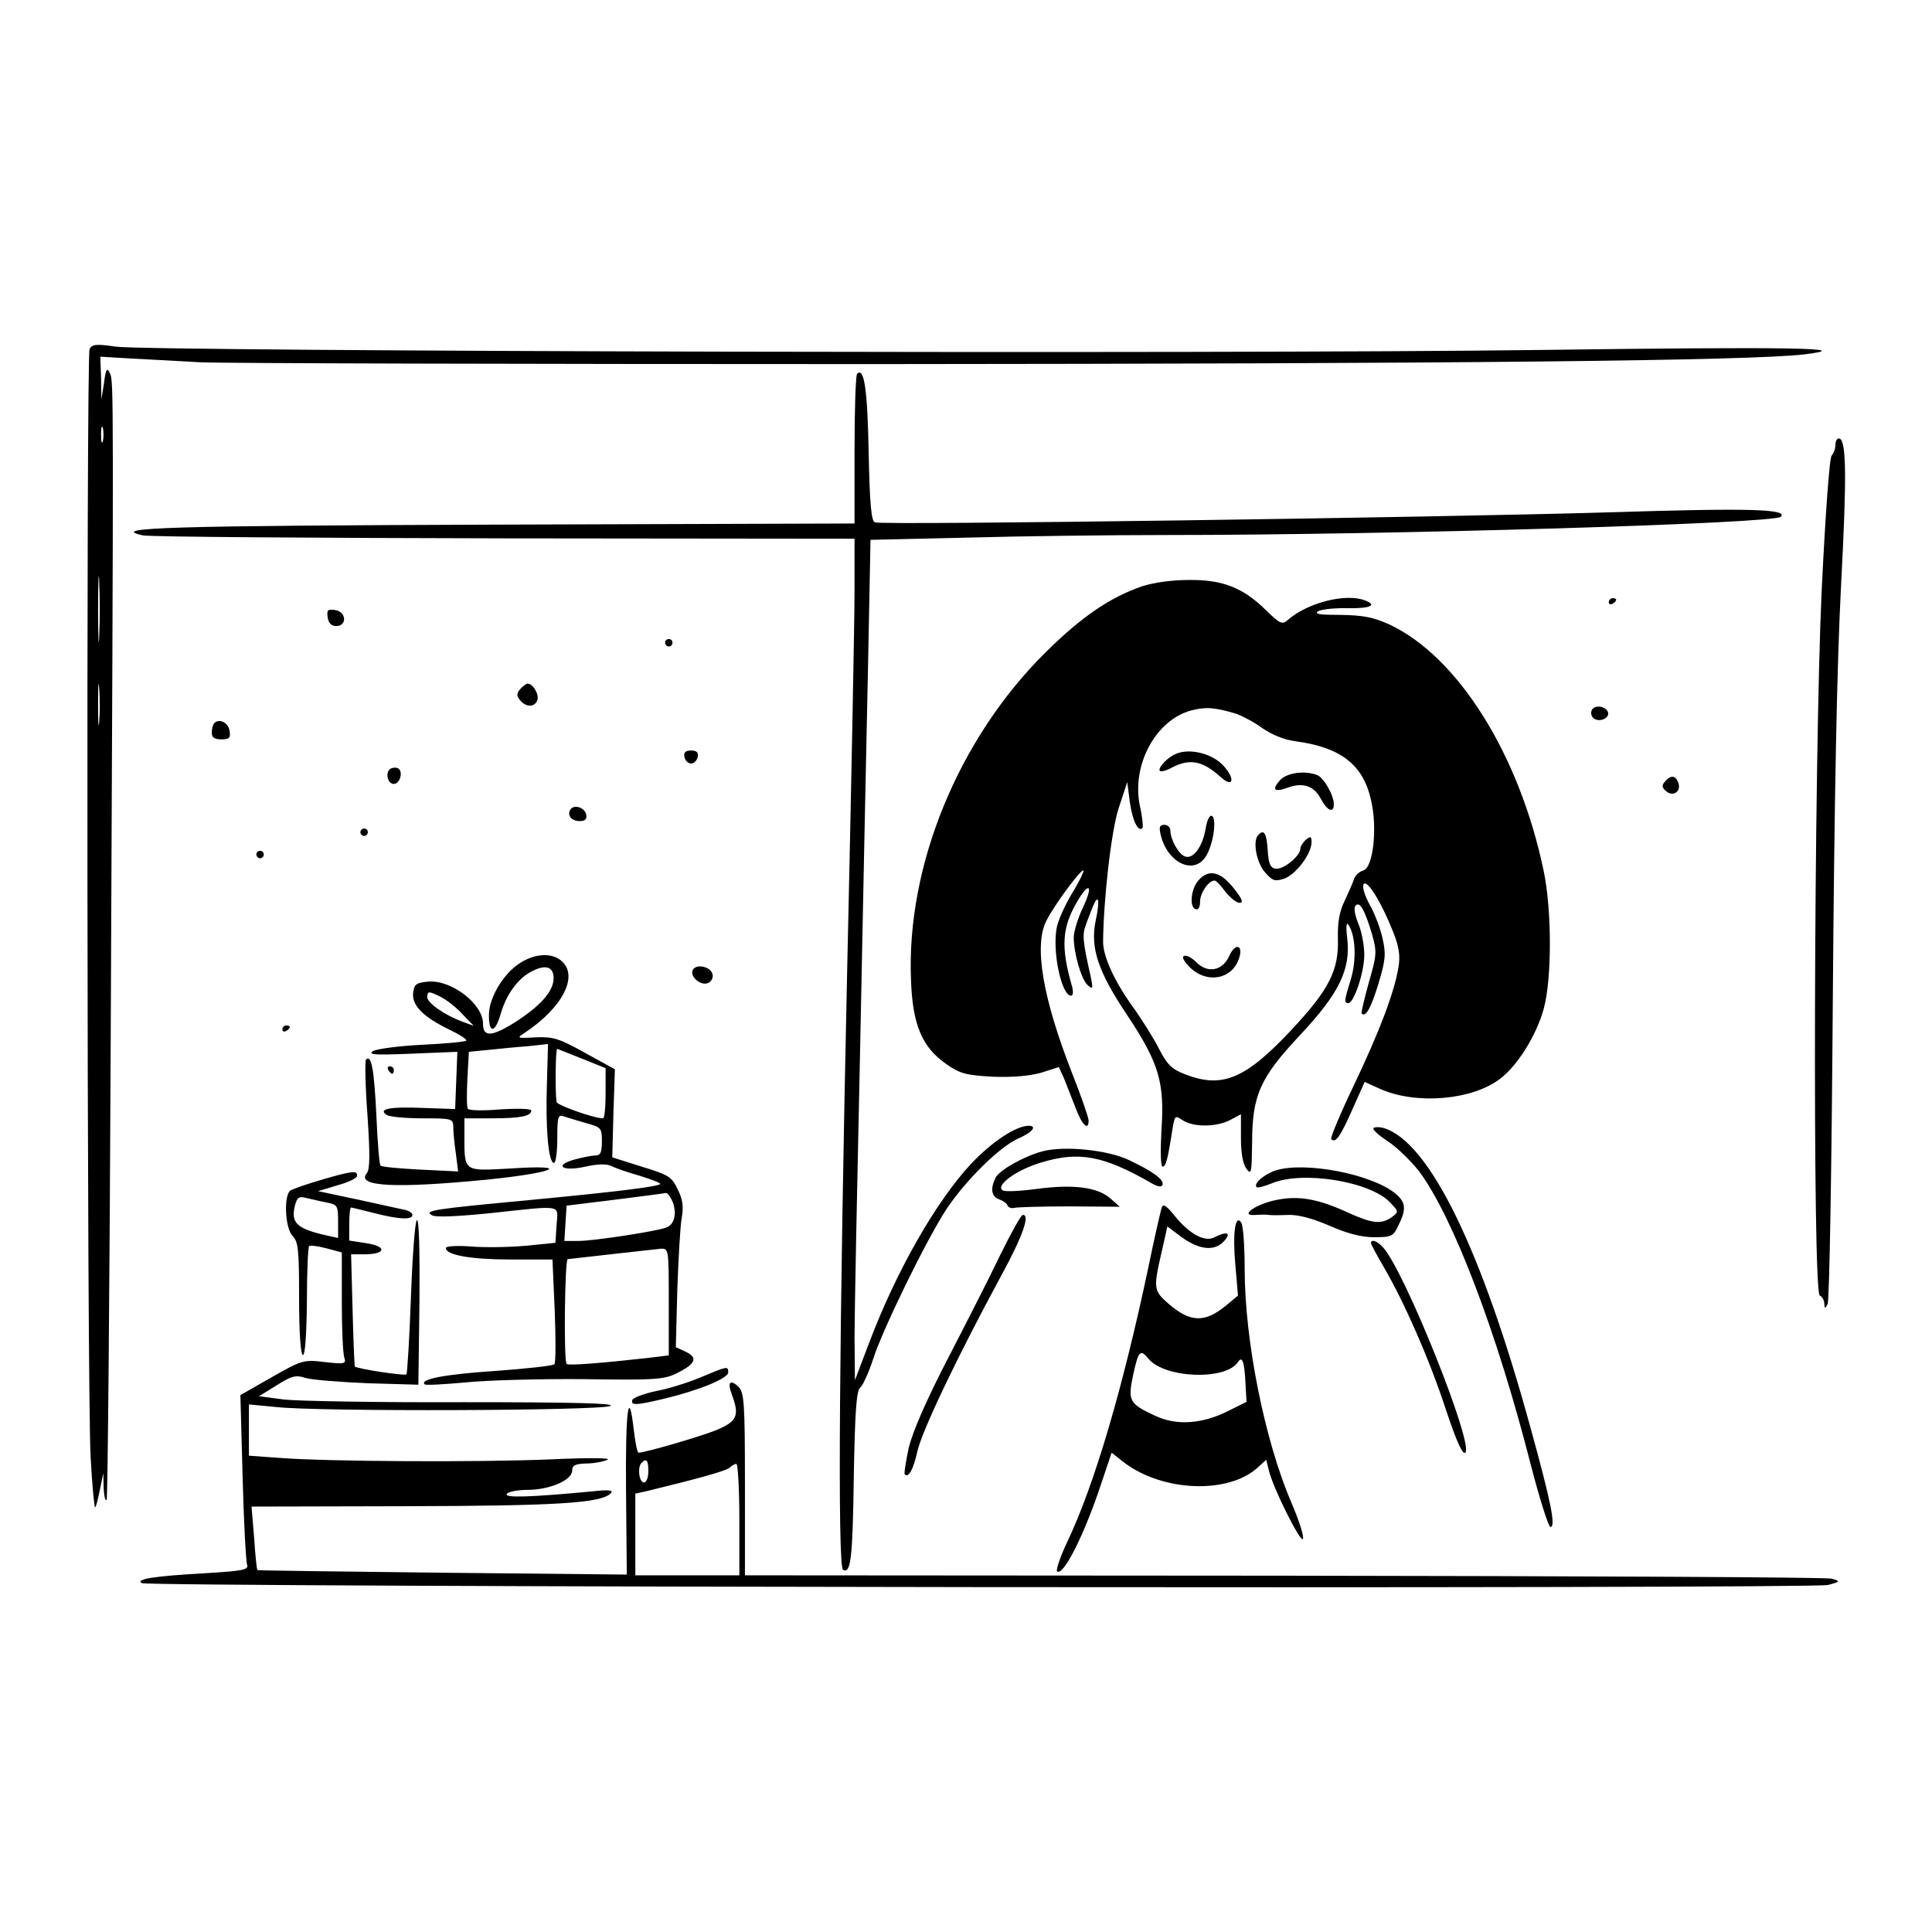 <?xml version="1.0" standalone="no"?>
<!DOCTYPE svg PUBLIC "-//W3C//DTD SVG 20010904//EN"
 "http://www.w3.org/TR/2001/REC-SVG-20010904/DTD/svg10.dtd">
<svg version="1.0" xmlns="http://www.w3.org/2000/svg"
 width="520pt" height="520pt" viewBox="0 0 520 520"
 preserveAspectRatio="xMidYMid meet">

<g transform="translate(0,520) scale(0.1,-0.1)"
fill="#000000" stroke="none">
<path d="M241 4260 c-9 -23 -7 -2824 3 -2983 4 -76 10 -136 12 -134 3 2 8 24
13 48 l9 44 1 -39 c1 -22 4 -36 8 -33 3 4 8 564 11 1244 8 1760 8 1766 -2
1788 -8 17 -11 13 -16 -25 l-7 -45 -1 58 -2 57 83 -5 c45 -2 128 -7 185 -10
57 -3 876 -5 1820 -5 1585 1 2346 9 2497 26 149 18 -34 21 -716 12 -837 -11
-3733 -4 -3828 9 -53 8 -64 6 -70 -7z m36 -247 c-3 -10 -5 -2 -5 17 0 19 2 27
5 18 2 -10 2 -26 0 -35z m-10 -525 c-1 -40 -3 -8 -3 72 0 80 2 112 3 73 2 -40
2 -106 0 -145z m0 -231 c-2 -23 -3 -1 -3 48 0 50 1 68 3 42 2 -26 2 -67 0 -90z"/>
<path d="M2307 4194 c-4 -4 -7 -96 -7 -205 l0 -198 -952 -3 c-895 -3 -1060 -8
-963 -29 17 -4 454 -7 973 -8 l942 -1 0 -142 c0 -79 -9 -541 -20 -1028 -21
-961 -26 -1595 -11 -1605 21 -12 26 30 29 250 3 171 7 232 17 240 7 5 23 40
35 77 26 81 143 320 197 403 52 78 141 166 192 190 40 17 54 35 29 35 -35 -1
-99 -44 -154 -102 -94 -101 -201 -287 -275 -483 l-38 -100 -1 115 c0 63 7 412
15 775 7 363 17 820 21 1016 l7 356 261 6 c143 4 385 7 536 7 609 0 1635 31
1653 49 21 21 -85 24 -463 12 -471 -14 -1956 -35 -1975 -27 -10 3 -14 49 -17
188 -3 168 -12 231 -31 212z"/>
<path d="M4940 4002 c0 -10 -5 -23 -10 -28 -6 -6 -17 -159 -27 -365 -21 -458
-25 -1890 -5 -1896 6 -3 12 -12 12 -21 1 -15 2 -15 9 -2 5 8 11 375 14 815 4
539 11 903 22 1115 16 302 15 400 -6 400 -5 0 -9 -8 -9 -18z"/>
<path d="M3074 3622 c-87 -30 -164 -83 -259 -177 -235 -232 -376 -575 -363
-883 4 -120 30 -181 95 -226 37 -26 54 -30 125 -34 55 -2 99 2 131 11 l47 15
14 -31 c7 -18 21 -53 31 -79 17 -46 35 -63 35 -34 0 8 -20 66 -45 129 -79 202
-103 344 -68 410 21 42 94 140 99 134 2 -2 -11 -30 -31 -62 -19 -32 -38 -74
-41 -93 -12 -64 13 -182 39 -182 5 0 6 10 3 23 -32 110 -28 162 16 235 31 51
40 37 13 -20 -14 -29 -25 -66 -25 -81 0 -44 21 -115 38 -129 14 -12 14 -9 8
22 -22 96 -23 115 -14 139 5 15 14 37 19 50 16 39 20 18 8 -37 -15 -73 6 -137
86 -256 84 -127 100 -179 91 -308 -3 -58 -2 -98 3 -98 9 0 14 19 26 97 7 41 7
42 28 28 28 -19 90 -19 127 0 l30 16 0 -64 c0 -40 5 -70 15 -83 13 -17 14 -11
15 68 0 130 21 177 130 293 104 111 136 176 126 260 -4 33 -2 45 4 35 19 -30
21 -95 6 -145 -18 -58 -19 -65 -7 -65 15 0 43 83 43 130 0 25 -7 63 -16 84
-10 25 -13 43 -7 49 11 11 24 -11 44 -78 13 -47 13 -55 -9 -130 -12 -44 -21
-81 -19 -83 11 -11 25 15 45 80 19 64 21 79 11 123 -6 27 -22 69 -35 91 -13
24 -20 47 -16 54 9 15 48 -48 80 -129 16 -40 19 -65 14 -94 -11 -68 -51 -173
-120 -318 -37 -77 -64 -142 -61 -145 12 -12 25 8 57 80 l33 74 42 -19 c97 -43
247 -30 322 27 48 36 99 119 118 189 22 80 22 265 0 370 -65 313 -230 577
-415 664 -44 20 -71 25 -132 26 -56 0 -72 2 -60 10 9 5 45 9 80 8 60 -1 80 8
46 21 -52 20 -154 -6 -207 -52 -16 -14 -21 -12 -60 26 -61 60 -116 82 -207 81
-46 0 -95 -7 -126 -17z m253 -343 c17 -6 49 -23 71 -39 24 -17 58 -31 88 -35
122 -16 183 -63 204 -158 18 -76 6 -183 -21 -190 -10 -3 -22 -13 -25 -24 -3
-10 -15 -36 -25 -58 -14 -28 -19 -58 -18 -100 3 -87 -24 -139 -126 -248 -123
-131 -185 -157 -284 -119 -37 14 -49 26 -71 68 -14 28 -47 81 -73 117 -48 67
-78 133 -78 172 1 113 22 300 42 360 l23 70 7 -54 c7 -49 22 -81 34 -70 2 3 0
30 -7 60 -23 110 43 232 139 257 39 10 63 8 120 -9z"/>
<path d="M3165 3171 c-24 -10 -50 -39 -43 -46 3 -3 18 1 34 10 47 24 82 17
130 -27 34 -30 39 -4 7 31 -30 33 -91 48 -128 32z"/>
<path d="M3445 3100 c-23 -26 -15 -33 21 -20 40 15 71 5 89 -30 17 -32 35 -40
35 -15 0 25 -27 72 -45 79 -34 13 -82 6 -100 -14z"/>
<path d="M3245 2970 c-8 -49 -34 -84 -56 -75 -17 6 -39 46 -39 70 0 8 -7 15
-16 15 -13 0 -15 -6 -10 -27 18 -75 88 -109 121 -59 20 31 31 101 17 110 -6 3
-13 -10 -17 -34z"/>
<path d="M3387 2953 c-16 -15 -6 -73 17 -100 21 -24 27 -26 52 -18 32 11 74
67 74 98 0 16 -3 17 -15 7 -8 -7 -15 -18 -15 -24 0 -20 -47 -58 -67 -54 -14 2
-19 14 -21 51 -3 44 -10 56 -25 40z"/>
<path d="M3226 2831 c-20 -22 -26 -72 -8 -78 7 -3 12 5 12 20 0 24 23 57 39
57 4 0 17 -13 29 -30 13 -16 30 -30 38 -30 12 0 7 11 -16 40 -35 44 -66 52
-94 21z"/>
<path d="M3309 2628 c-18 -41 -58 -49 -89 -18 -12 12 -26 20 -33 17 -7 -2 -1
-14 15 -30 46 -46 115 -33 133 24 12 36 -10 42 -26 7z"/>
<path d="M4330 3579 c0 -5 5 -7 10 -4 6 3 10 8 10 11 0 2 -4 4 -10 4 -5 0 -10
-5 -10 -11z"/>
<path d="M882 3538 c2 -15 10 -23 23 -23 30 0 27 39 -3 43 -20 3 -23 0 -20
-20z"/>
<path d="M1790 3470 c0 -5 5 -10 10 -10 6 0 10 5 10 10 0 6 -4 10 -10 10 -5 0
-10 -4 -10 -10z"/>
<path d="M1400 3345 c-10 -12 -10 -18 0 -30 16 -19 39 -19 46 0 6 15 -11 45
-26 45 -4 0 -13 -7 -20 -15z"/>
<path d="M4285 3290 c-4 -7 -3 -16 3 -22 14 -14 45 -2 40 15 -6 16 -34 21 -43
7z"/>
<path d="M577 3254 c-4 -4 -7 -16 -7 -26 0 -13 7 -18 26 -18 21 0 25 4 22 22
-3 23 -27 35 -41 22z"/>
<path d="M1842 3163 c2 -10 10 -18 18 -18 8 0 16 8 18 18 2 12 -3 17 -18 17
-15 0 -20 -5 -18 -17z"/>
<path d="M1051 3131 c-15 -10 -8 -41 9 -41 15 0 25 29 14 40 -5 5 -15 5 -23 1z"/>
<path d="M4481 3096 c-9 -10 -8 -16 4 -26 19 -16 41 1 32 24 -8 20 -21 20 -36
2z"/>
<path d="M1535 3021 c-9 -16 3 -31 26 -31 14 0 19 6 17 17 -4 20 -33 29 -43
14z"/>
<path d="M970 2960 c0 -5 5 -10 10 -10 6 0 10 5 10 10 0 6 -4 10 -10 10 -5 0
-10 -4 -10 -10z"/>
<path d="M690 2900 c0 -5 5 -10 10 -10 6 0 10 5 10 10 0 6 -4 10 -10 10 -5 0
-10 -4 -10 -10z"/>
<path d="M1403 2610 c-46 -27 -86 -93 -87 -140 -1 -52 16 -52 31 -1 15 54 47
98 85 117 37 19 58 12 58 -19 0 -35 -35 -74 -103 -118 -64 -40 -87 -41 -87 -4
0 53 -85 118 -147 113 -33 -3 -38 -7 -41 -30 -4 -34 27 -65 97 -99 27 -13 48
-26 46 -30 -3 -3 -56 -8 -118 -11 -63 -3 -122 -11 -133 -17 -15 -10 6 -11 104
-7 l123 5 -3 -77 -3 -77 -87 3 c-89 4 -122 -3 -97 -19 8 -5 51 -9 97 -9 79 0
82 -1 82 -24 0 -13 3 -45 7 -71 l6 -48 -102 5 c-56 3 -104 7 -107 11 -3 3 -8
64 -11 135 -6 122 -13 165 -28 150 -3 -3 -2 -70 4 -149 7 -105 7 -147 -2 -157
-29 -36 78 -41 324 -17 185 19 231 41 63 30 -127 -7 -124 -10 -124 88 l0 47
74 0 c77 0 106 6 106 21 0 5 -36 6 -84 3 -46 -4 -85 -3 -87 2 -3 5 -3 41 -1
81 l4 72 51 5 c29 3 77 8 107 10 l55 6 -3 -108 c-4 -119 4 -212 19 -212 5 0 9
30 9 66 0 59 2 65 18 59 9 -3 36 -11 60 -18 40 -11 42 -13 42 -49 0 -30 -4
-38 -17 -38 -10 0 -35 -5 -57 -11 -57 -16 -32 -33 30 -19 31 7 55 8 69 2 11
-6 46 -18 78 -27 32 -10 56 -19 54 -22 -8 -7 -120 -21 -352 -43 -255 -24 -286
-28 -262 -41 9 -6 72 -3 159 6 196 21 180 24 176 -32 l-3 -48 -80 -8 c-44 -4
-110 -5 -147 -2 -38 3 -68 1 -68 -4 0 -19 67 -31 175 -31 l112 0 6 -137 c3
-76 3 -141 -1 -145 -4 -4 -76 -12 -160 -18 -135 -9 -203 -22 -189 -36 3 -3 51
0 108 5 57 6 201 10 319 9 198 -3 218 -1 254 17 49 25 55 41 21 57 l-26 12 4
155 c3 86 8 173 12 194 5 29 3 48 -11 76 -16 34 -25 39 -97 61 l-79 25 3 118
4 119 -80 44 c-70 39 -86 44 -133 42 -51 -3 -52 -2 -30 12 101 67 146 152 100
193 -25 23 -70 21 -109 -3z m-215 -94 c15 -8 41 -28 57 -46 l30 -31 -30 11
c-49 18 -95 51 -95 66 0 17 4 17 38 0z m380 -166 l62 -25 0 -67 c0 -38 -3 -68
-7 -68 -24 0 -123 35 -125 44 -4 26 -3 146 2 143 3 -1 33 -13 68 -27z m243
-386 c11 -32 4 -60 -18 -68 -26 -10 -195 -36 -236 -36 l-38 0 3 48 3 47 130
16 c72 9 133 17 138 18 4 0 12 -11 18 -25z m-11 -268 l0 -144 -57 -7 c-125
-14 -214 -21 -218 -16 -8 8 -5 281 3 282 51 6 232 26 250 28 22 1 22 0 22
-143z"/>
<path d="M1865 2590 c-10 -17 20 -44 40 -36 9 3 15 14 13 23 -4 21 -43 30 -53
13z"/>
<path d="M760 2429 c0 -5 5 -7 10 -4 6 3 10 8 10 11 0 2 -4 4 -10 4 -5 0 -10
-5 -10 -11z"/>
<path d="M1045 2320 c3 -5 8 -10 11 -10 2 0 4 5 4 10 0 6 -5 10 -11 10 -5 0
-7 -4 -4 -10z"/>
<path d="M3697 2164 c-4 -4 13 -19 37 -35 24 -15 62 -52 85 -81 91 -121 210
-433 301 -790 24 -93 48 -168 53 -168 15 0 2 66 -53 265 -132 483 -273 772
-396 809 -11 3 -23 3 -27 0z"/>
<path d="M2805 2101 c-48 -13 -113 -49 -125 -70 -15 -30 -12 -51 9 -59 11 -4
21 -11 23 -17 2 -5 10 -8 18 -6 8 2 76 4 150 4 l134 -1 -26 23 c-35 30 -100
38 -198 25 -44 -6 -85 -8 -91 -4 -21 13 36 55 103 75 102 31 168 19 298 -56
16 -9 26 -11 29 -4 4 14 -24 35 -89 66 -58 28 -175 40 -235 24z"/>
<path d="M3434 2050 c-31 -10 -61 -36 -52 -45 3 -3 21 2 41 10 83 35 265 5
318 -51 24 -25 24 -26 5 -40 -28 -20 -53 -17 -115 11 -82 38 -135 48 -197 35
-57 -12 -100 -44 -54 -40 14 1 30 1 35 0 6 -1 29 -1 52 0 27 1 65 -9 111 -29
48 -21 86 -31 120 -31 47 0 52 2 66 32 22 44 20 63 -10 87 -66 52 -242 85
-320 61z"/>
<path d="M870 2026 c-42 -12 -81 -26 -88 -30 -19 -12 -15 -103 6 -123 15 -16
17 -38 17 -167 0 -91 4 -151 10 -153 6 -2 10 50 11 142 0 80 3 148 6 151 3 3
24 0 47 -6 l41 -11 0 -134 c0 -73 3 -141 7 -150 5 -16 0 -17 -53 -11 -57 7
-62 5 -143 -41 l-84 -48 6 -220 c3 -121 9 -228 12 -236 5 -14 -10 -17 -107
-23 -143 -8 -195 -16 -176 -27 20 -11 4495 -16 4538 -5 34 9 34 10 10 17 -14
4 -677 7 -1475 8 l-1450 1 0 245 c0 218 -2 246 -17 262 -23 22 -31 13 -18 -21
21 -57 14 -72 -44 -96 -46 -18 -187 -59 -207 -60 -4 0 -9 27 -13 60 -14 123
-23 53 -21 -164 l2 -224 -496 5 c-273 3 -497 6 -498 7 -2 1 -6 40 -9 87 l-7
84 414 1 c406 1 528 8 553 35 8 8 -5 10 -49 5 -170 -16 -238 -18 -231 -7 4 6
29 11 56 11 59 0 120 26 120 52 0 14 8 18 38 19 20 0 46 5 57 10 12 5 -47 6
-155 1 -193 -8 -598 -6 -727 4 l-83 6 0 69 0 69 73 -7 c115 -13 879 -10 900 3
13 7 -96 10 -395 10 -227 -1 -444 3 -482 7 l-69 9 47 29 c41 26 52 29 79 20
18 -5 93 -11 167 -14 l136 -4 3 224 c1 136 -1 223 -7 219 -5 -3 -12 -97 -16
-208 -4 -112 -10 -205 -12 -207 -5 -5 -133 15 -139 21 -1 2 -4 70 -6 152 l-4
150 39 0 c56 1 57 22 1 30 l-45 7 0 45 c0 24 2 44 5 44 2 0 30 -7 62 -15 66
-17 103 -19 103 -5 0 5 -10 12 -22 14 -13 3 -70 15 -128 28 l-104 22 53 16
c29 8 52 19 52 25 1 15 -11 14 -91 -9z m11 -63 c27 -5 29 -9 29 -50 l0 -45
-32 7 c-79 18 -96 33 -84 81 6 22 11 25 33 19 14 -3 38 -9 54 -12z m864 -723
c0 -17 -5 -30 -12 -30 -13 0 -18 42 -6 53 13 13 18 7 18 -23z m245 -130 l0
-150 -140 0 -140 0 0 110 0 110 28 6 c136 33 217 55 226 64 5 5 14 10 18 10 4
0 8 -67 8 -150z"/>
<path d="M3127 1950 c-3 -8 -20 -82 -37 -165 -69 -325 -144 -580 -217 -734
-19 -40 -31 -76 -28 -80 16 -16 74 99 119 236 l28 83 33 -26 c105 -80 283 -86
361 -13 l22 20 7 -28 c11 -48 87 -199 92 -185 3 7 -11 51 -31 97 -72 168 -126
436 -126 631 0 60 -4 115 -9 123 -16 25 -24 -27 -16 -114 l7 -82 -31 -26 c-58
-48 -97 -47 -156 4 -40 35 -41 41 -19 137 l16 71 40 -30 c48 -34 88 -37 113
-9 20 22 7 27 -26 10 -26 -14 -67 8 -107 57 -22 28 -32 34 -35 23z m-36 -407
c44 -53 208 -59 241 -9 11 17 17 3 20 -53 l3 -54 -48 -24 c-71 -36 -141 -41
-199 -13 -69 32 -73 40 -58 110 14 64 19 70 41 43z"/>
<path d="M2692 1822 c-28 -59 -92 -184 -141 -279 -58 -112 -94 -195 -105 -239
-8 -38 -13 -70 -11 -72 10 -11 23 12 34 61 12 55 108 256 225 472 59 108 79
166 59 165 -5 0 -32 -49 -61 -108z"/>
<path d="M3690 1854 c0 -3 16 -33 36 -67 54 -93 122 -247 167 -385 27 -81 44
-119 51 -112 23 23 -163 488 -221 552 -16 18 -33 24 -33 12z"/>
<path d="M1886 1493 c-33 -14 -87 -31 -120 -37 -33 -7 -62 -18 -64 -24 -5 -15
9 -15 84 3 93 22 174 55 174 71 0 18 -2 17 -74 -13z"/>
</g>
</svg>

